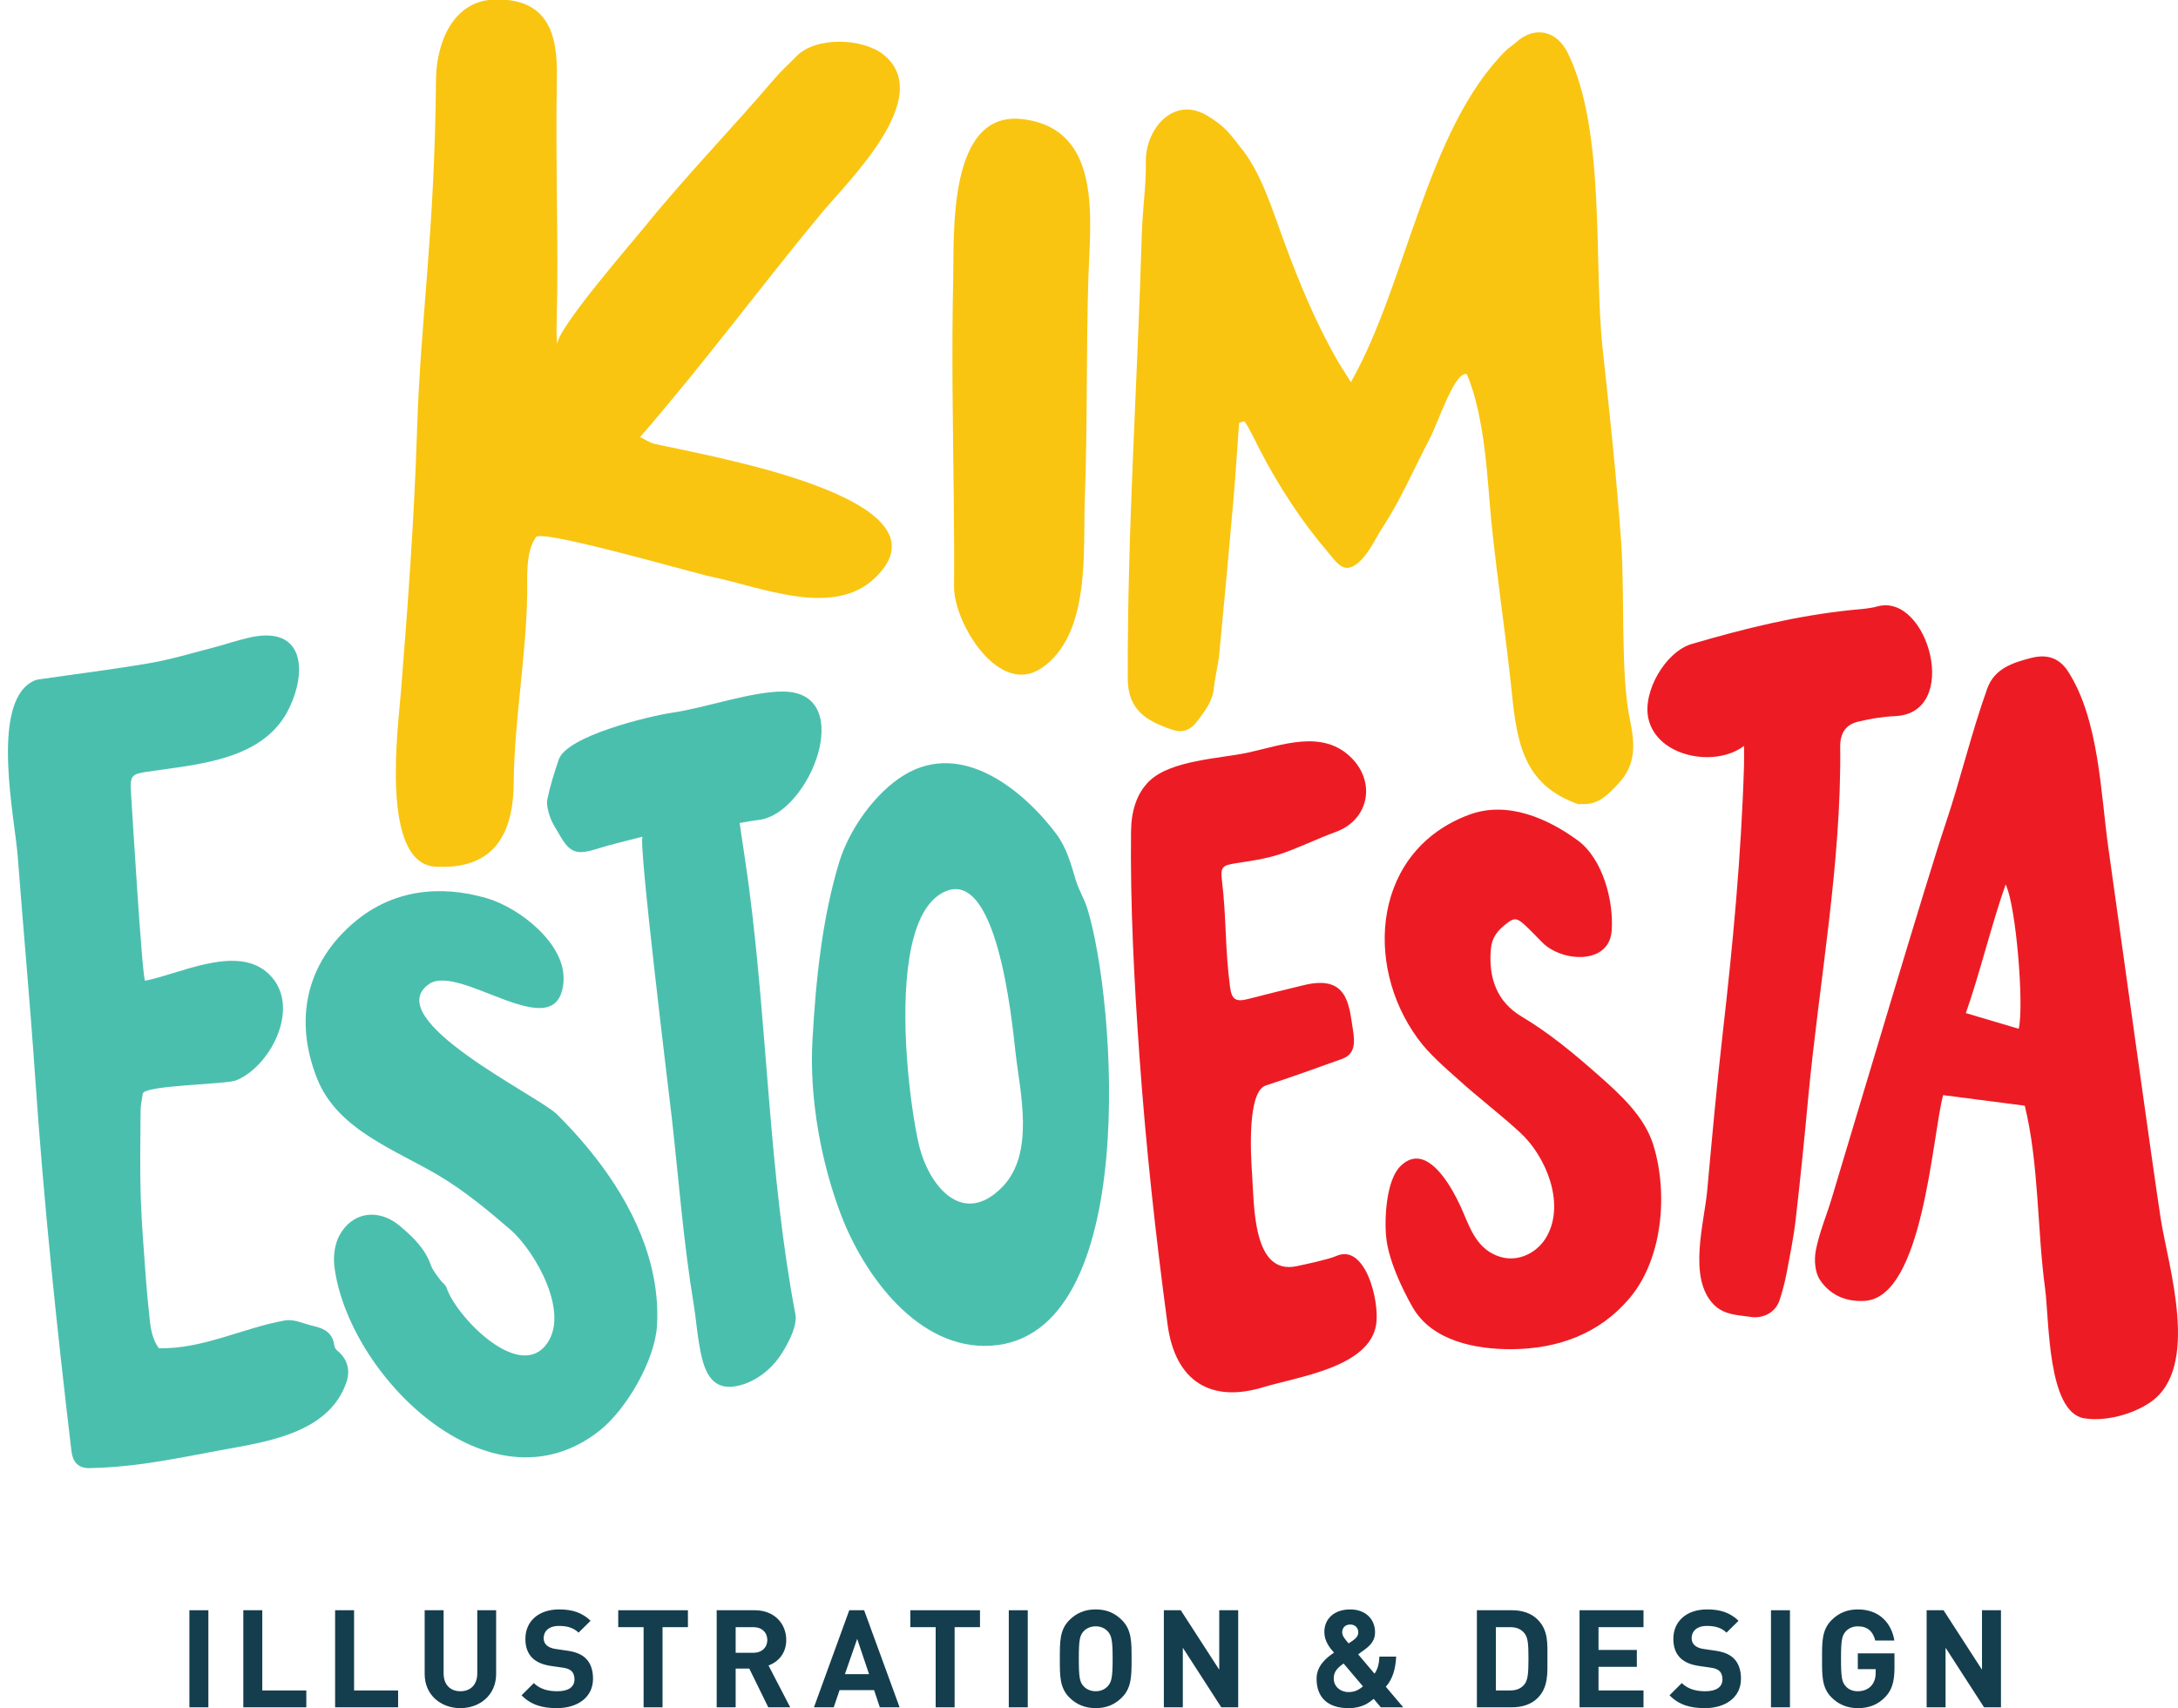<svg enable-background="new 0 0 159.595 125.196" height="125.196" viewBox="0 0 159.595 125.196" width="159.595" xmlns="http://www.w3.org/2000/svg"><path clip-rule="evenodd" d="m90.795 30.992c-.136 1.872-.249 3.745-.412 5.613-.329 3.762-.674 7.527-1.037 11.287-.084.869-.315 1.721-.406 2.59-.104.979-.687 1.666-1.232 2.408-.452.611-1.064.832-1.698.627-2.055-.662-3.364-1.5-3.373-3.789-.037-10.864.717-21.758 1.032-32.617.051-1.749.317-3.494.294-5.238-.01-.791.165-1.457.495-2.099.755-1.464 2.319-2.341 4.035-1.28 1.311.805 1.587 1.256 2.599 2.551 1.361 1.743 2.214 4.533 2.991 6.641 1.101 2.985 2.311 5.938 3.897 8.701.272.472.575.927 1.008 1.623 4.092-7.197 5.518-18.474 11.35-24.298.228-.228.516-.391.753-.608 1.341-1.228 2.975-.88 3.787.774 2.82 5.765 1.874 15.417 2.562 21.745.516 4.73 1.026 9.462 1.358 14.208.259 3.697-.054 9.617.625 12.859.39 1.857.476 3.334-.823 4.73-.758.812-1.512 1.637-2.784 1.502-.044-.006-.096.039-.14.027-4.043-1.4-4.521-4.508-4.906-8.271-.432-4.195-1.084-8.367-1.501-12.566-.278-2.799-.419-7.451-1.782-10.692-.894-.245-2.103 3.556-2.735 4.757-1.159 2.202-2.092 4.423-3.462 6.515-.577.885-1.08 2.102-1.969 2.711-.912.625-1.425-.234-2.011-.926-1.988-2.338-3.558-4.76-4.98-7.477-.058-.11-1.049-2.156-1.172-2.12-.121.037-.241.075-.363.112z" fill="#f9c511" fill-rule="evenodd"/><path clip-rule="evenodd" d="m39.275 39.364c-.799 1.08-.626 3.15-.643 4.164-.076 4.648-.949 9.24-.992 13.912-.047 5.049-2.68 6.244-5.722 6.084-4.099-.215-2.733-10.361-2.546-12.727.518-6.475.98-12.764 1.189-19.273.27-8.456 1.281-14.176 1.387-25.668.023-2.69 1.219-5.869 4.413-5.896 3.81-.032 4.511 2.544 4.446 5.787-.121 5.959.136 11.917-.015 17.879-.017.542-.022 1.131.05 1.632-.146-1.035 5.502-7.526 6.371-8.602 3.026-3.744 6.405-7.207 9.528-10.875.505-.595 1.096-1.118 1.643-1.678 1.404-1.438 4.854-1.322 6.375-.082 3.81 3.112-2.673 9.31-4.605 11.648-4.468 5.402-8.662 11.086-13.252 16.366.419.203.716.418 1.046.494 3.79.863 22.247 3.967 16.187 9.812-3.081 2.971-8.289.697-12.058-.082-1.19-.244-12.366-3.487-12.802-2.895z" fill="#f9c511" fill-rule="evenodd"/><path clip-rule="evenodd" d="m10.633 71.882c2.441-.471 6.523-2.57 8.84-.691 2.791 2.266.463 6.912-2.159 7.99-.75.311-6.769.346-6.854.984-.058.43-.154.828-.158 1.227-.015 2.115-.057 4.232.01 6.346.065 2.023.243 4.043.385 6.061.058.828.145 1.654.229 2.479.088.867.146 1.744.715 2.539 3.187.082 6.158-1.488 9.251-2.039.662-.117 1.412.266 2.121.422.777.172 1.375.525 1.481 1.41.014.127.097.277.195.359.773.627 1.003 1.445.693 2.35-1.21 3.529-5.374 4.281-8.577 4.857-3.651.654-6.534 1.348-10.228 1.428-.895.018-1.252-.492-1.343-1.258-1.081-9.118-2.034-18.255-2.658-27.415-.363-5.314-.872-10.83-1.281-16.213-.203-2.682-1.997-11.008 1.022-12.733.155-.088.334-.16.51-.186 2.705-.395 5.419-.729 8.112-1.189 1.53-.262 3.029-.717 4.538-1.104.977-.252 1.934-.592 2.922-.801 3.803-.809 4.126 2.352 2.826 5.129-1.823 3.9-6.679 4.172-10.405 4.725-1.177.172-1.299.277-1.222 1.514.056.932.837 13.848 1.035 13.809z" fill="#4bbfae" fill-rule="evenodd"/><path clip-rule="evenodd" d="m148.366 81.04c-2.051-.266-3.95-.512-5.982-.773-.822 3.088-1.46 14.816-5.745 15.08-1.404.084-2.568-.445-3.298-1.564-.356-.549-.414-1.445-.287-2.125.246-1.299.782-2.551 1.158-3.799 1.787-5.934 7.095-23.775 8.319-27.387 1.123-3.322 1.905-6.707 3.087-10.004.535-1.49 1.902-1.9 3.188-2.238 1.014-.264 2.016-.141 2.742.996 2.279 3.561 2.375 8.92 2.957 13.01.77 5.426 3.269 23.523 3.827 27.107.536 3.441 2.942 10.893-.764 13.436-1.286.885-3.281 1.426-4.839 1.176-2.713-.436-2.562-7.217-2.875-9.529-.584-4.329-.446-9.148-1.488-13.386zm-.443-5.637c.405-1.662-.194-9.074-.959-10.572-.993 2.787-1.931 6.654-2.915 9.422 1.357.402 2.565.76 3.874 1.15z" fill="#ed1c24" fill-rule="evenodd"/><path clip-rule="evenodd" d="m47.749 92.935c-1.032-4.309-3.852-8.203-6.939-11.264-1.374-1.359-13.016-6.951-9.386-9.537 2.268-1.611 9.488 4.803 9.867-.189.208-2.754-3.227-5.412-5.619-6.111-3.474-1.012-6.903-.596-9.678 1.732-3.589 3.014-4.475 7.221-2.738 11.535 1.493 3.705 5.691 5.16 8.89 7.057 1.873 1.111 3.607 2.547 5.258 3.973 1.767 1.523 4.502 6.215 2.535 8.523-2.096 2.459-6.561-2.262-7.204-4.242-.079-.242-.353-.42-.51-.646-.231-.332-.519-.652-.646-1.023-.432-1.238-1.335-2.096-2.287-2.895-1.562-1.307-3.482-1.035-4.422.703-.343.637-.458 1.512-.371 2.242.961 7.939 11.404 18.42 19.436 12.064 1.969-1.559 4.068-5.172 4.209-7.719.08-1.434-.068-2.838-.395-4.203z" fill="#4bbfae" fill-rule="evenodd"/><path clip-rule="evenodd" d="m59.531 76.304c.246-4.549.74-9.113 1.969-13.135.722-2.355 2.61-5.061 4.759-6.365 4.274-2.596 8.77 1.168 11.131 4.303.764 1.014 1.086 2.209 1.44 3.404.208.701.613 1.344.833 2.041 2.101 6.703 3.987 31.42-7.063 32.08-5.328.318-9.278-5.168-10.962-9.562-1.445-3.774-2.337-8.503-2.107-12.766zm6.922 1.158c.189 2.725.584 5.18.885 6.451.706 2.982 3.199 6.078 6.114 3.078 2.404-2.475 1.288-6.934.961-9.859-.273-2.438-1.386-13.971-5.412-11.662-2.581 1.476-2.884 7.162-2.548 11.992z" fill="#4bbfae" fill-rule="evenodd"/><path clip-rule="evenodd" d="m84.215 57.249c1.583-1.539 5.2-1.65 7.204-2.082 2.505-.539 5.481-1.746 7.605.375 1.814 1.811 1.283 4.557-1.158 5.439-1.384.5-2.706 1.174-4.1 1.633-1.034.338-2.136.49-3.218.658-.946.146-1.128.268-1.014 1.211.341 2.793.224 5.1.603 7.887.123.898.431 1.082 1.326.848 1.326-.348 2.715-.68 4.092-1.016 3.211-.783 3.292 1.453 3.579 3.25.156.973.174 1.814-.801 2.162-1.854.664-3.709 1.338-5.583 1.947-1.365.445-1.099 5.088-1.008 6.396.165 2.377.033 7.525 3.261 6.848.578-.123 2.36-.5 2.903-.744 2.137-.965 3.19 3.281 2.938 4.992-.473 3.168-5.725 3.846-8.315 4.631-3.735 1.131-6.406-.367-6.974-4.607-.889-6.637-1.582-12.99-2.061-19.67-.381-5.322-.684-11.176-.615-16.508.021-1.416.387-2.726 1.336-3.65z" fill="#ed1c24" fill-rule="evenodd"/><path clip-rule="evenodd" d="m104.112 84.954c1.438.34 2.658 2.844 3.1 3.893.589 1.402 1.125 2.764 2.679 3.26 1.339.43 2.785-.266 3.473-1.525 1.335-2.441-.112-5.857-1.962-7.561-1.453-1.34-3.035-2.537-4.504-3.861-1.058-.953-2.175-1.898-3.007-3.037-4.014-5.486-3.241-13.824 3.781-16.416 2.771-1.021 5.711.258 7.933 1.885 1.835 1.34 2.657 4.439 2.492 6.631-.187 2.508-3.628 2.295-5.062.875-.426-.424-.833-.867-1.272-1.273-.647-.594-.837-.586-1.527-.008-.537.451-.917.924-.988 1.719-.192 2.123.429 3.891 2.256 4.975 2.045 1.219 3.843 2.723 5.621 4.293 1.603 1.416 3.376 3.016 4.027 5.125 1.084 3.504.699 8.316-1.733 11.207-2.215 2.637-5.272 3.723-8.615 3.752-2.64.021-5.877-.59-7.299-3.086-.807-1.416-1.744-3.443-1.923-5.059-.154-1.389-.013-4.234 1.037-5.271.507-.504 1.013-.629 1.493-.518z" fill="#ed1c24" fill-rule="evenodd"/><path clip-rule="evenodd" d="m47.09 61.323c-1.233.324-2.299.559-3.337.889-1.483.471-1.989.314-2.737-.996-.25-.436-.541-.857-.707-1.324-.148-.42-.282-.918-.195-1.334.203-.98.507-1.945.831-2.893.593-1.729 6.634-3.184 8.326-3.43 2.418-.352 5.901-1.594 8.193-1.547 5.325.107 1.876 8.975-1.87 9.41-.44.049-.878.137-1.397.221.25 1.721.502 3.307.709 4.898 1.343 10.33 1.434 20.885 3.381 31.127.187.992-.874 2.795-1.479 3.508-.729.861-1.801 1.574-2.932 1.758-2.037.328-2.402-1.656-2.666-3.225-.153-.906-.22-1.826-.37-2.732-.758-4.574-1.094-9.1-1.611-13.699-.189-1.658-2.506-20.535-2.139-20.631z" fill="#4bbfae" fill-rule="evenodd"/><path clip-rule="evenodd" d="m127.795 54.669c-2.099 1.609-6.373.824-7.007-1.998-.446-1.988 1.264-4.912 3.18-5.473 3.932-1.148 7.649-2.068 11.724-2.49.626-.066 1.269-.092 1.871-.26 3.712-1.037 6.17 7.832 1.3 8.039-.912.039-1.83.195-2.722.41-.909.221-1.309.859-1.298 1.84.099 8.574-1.543 17.203-2.345 25.73-.278 2.977-.573 5.953-.918 8.922-.153 1.322-.42 2.631-.669 3.941-.128.666-.301 1.326-.513 1.969-.333.998-1.326 1.346-2.094 1.225-.895-.139-1.934-.121-2.698-.879-1.961-1.941-.719-6.018-.504-8.426.345-3.805.689-7.609 1.123-11.404.75-6.568 1.37-13.104 1.569-19.713.013-.353.001-.71.001-1.433z" fill="#ed1c24" fill-rule="evenodd"/><path clip-rule="evenodd" d="m69.886 36.392c-.057-5.269-.162-10.537-.04-15.804.079-3.396-.444-12.561 5.132-11.85 5.828.741 4.908 7.352 4.775 11.588-.17 5.4-.058 10.808-.261 16.207-.144 3.807.456 9.949-3.16 12.424-3.147 2.154-6.438-3.318-6.423-5.949.016-2.204 0-4.409-.023-6.616z" fill="#f9c511" fill-rule="evenodd"/><g fill="#143e4e"><path d="m13.879 125.136v-7.115h1.39v7.115z"/><path d="m17.829 125.136v-7.115h1.39v5.879h3.227v1.236z"/><path d="m24.555 125.136v-7.115h1.39v5.879h3.227v1.236z"/><path d="m33.736 125.196c-1.46 0-2.618-.99-2.618-2.498v-4.678h1.388v4.629c0 .818.48 1.309 1.23 1.309s1.238-.49 1.238-1.309v-4.629h1.381v4.678c0 1.508-1.16 2.498-2.619 2.498z"/><path d="m40.816 125.196c-1.078 0-1.897-.229-2.598-.941l.9-.896c.448.449 1.059.6 1.719.6.818 0 1.259-.311 1.259-.877 0-.252-.071-.461-.22-.604-.141-.127-.3-.199-.63-.248l-.86-.123c-.609-.09-1.059-.277-1.378-.588-.341-.338-.51-.799-.51-1.398 0-1.271.939-2.16 2.478-2.16.98 0 1.689.24 2.299.832l-.879.869c-.45-.432-.99-.49-1.459-.49-.74 0-1.1.408-1.1.9 0 .18.06.367.209.51.141.131.371.238.66.277l.84.123c.648.09 1.059.27 1.357.549.381.359.551.879.551 1.51.001 1.376-1.149 2.155-2.638 2.155z"/><path d="m48.548 119.261v5.875h-1.388v-5.875h-1.859v-1.24h5.107v1.24z"/><path d="m56.296 125.136-1.391-2.838h-.999v2.838h-1.39v-7.115h2.788c1.45 0 2.309.992 2.309 2.182 0 .996-.608 1.615-1.299 1.867l1.59 3.066zm-1.08-5.875h-1.31v1.879h1.31c.609 0 1.009-.391 1.009-.938 0-.551-.4-.941-1.009-.941z"/><path d="m64.47 125.136-.42-1.26h-2.529l-.429 1.26h-1.449l2.588-7.115h1.09l2.599 7.115zm-1.659-5.016-.9 2.586h1.77z"/><path d="m69.951 119.261v5.875h-1.389v-5.875h-1.858v-1.24h5.106v1.24z"/><path d="m73.92 125.136v-7.115h1.39v7.115z"/><path d="m82.208 124.417c-.499.498-1.108.779-1.918.779-.811 0-1.431-.281-1.93-.779-.719-.721-.699-1.609-.699-2.836 0-1.232-.02-2.121.699-2.838.499-.502 1.119-.783 1.93-.783.81 0 1.419.281 1.918.783.72.717.71 1.605.71 2.838 0 1.227.01 2.115-.71 2.836zm-1.029-4.838c-.199-.229-.51-.379-.889-.379-.381 0-.701.15-.9.379-.27.301-.339.631-.339 2.002 0 1.369.069 1.695.339 1.998.199.229.52.379.9.379.379 0 .689-.15.889-.379.27-.303.351-.629.351-1.998-.001-1.371-.082-1.701-.351-2.002z"/><path d="m89.491 125.136-2.818-4.367v4.367h-1.39v-7.115h1.239l2.819 4.359v-4.359h1.389v7.115z"/><path d="m101.181 125.136-.521-.619c-.33.26-.819.68-1.838.68-1.57 0-2.349-.818-2.349-2.156 0-.91.658-1.5 1.278-1.912-.29-.326-.709-.828-.709-1.508 0-.967.709-1.66 1.899-1.66 1.119 0 1.818.711 1.818 1.68 0 .551-.29.918-.73 1.24 0 0-.33.248-.509.371l1.198 1.418c.23-.311.341-.742.36-1.25h1.229c-.049.92-.261 1.65-.76 2.209l1.279 1.508h-1.645zm-2.728-3.209c-.431.303-.722.582-.722 1.092 0 .588.48 1 1.08 1 .42 0 .729-.131 1.06-.42zm.489-2.858c-.392 0-.591.252-.591.582 0 .258.22.51.471.799.1-.061.299-.199.299-.199.23-.162.41-.35.41-.6 0-.33-.219-.582-.589-.582z"/><path d="m112.669 124.458c-.471.469-1.14.678-1.88.678h-2.568v-7.115h2.568c.74 0 1.409.209 1.88.682.799.799.72 1.777.72 2.846 0 1.071.079 2.108-.72 2.909zm-.969-4.758c-.24-.289-.561-.439-1.04-.439h-1.049v4.639h1.049c.479 0 .8-.154 1.04-.439.259-.322.3-.832.3-1.912s-.041-1.53-.3-1.849z"/><path d="m115.742 125.136v-7.115h4.687v1.24h-3.297v1.67h2.808v1.238h-2.808v1.73h3.297v1.236h-4.687z"/><path d="m124.935 125.196c-1.079 0-1.898-.229-2.599-.941l.9-.896c.448.449 1.059.6 1.719.6.819 0 1.259-.311 1.259-.877 0-.252-.069-.461-.22-.604-.142-.127-.301-.199-.631-.248l-.857-.123c-.611-.09-1.06-.277-1.38-.588-.34-.338-.51-.799-.51-1.398 0-1.271.939-2.16 2.478-2.16.979 0 1.688.24 2.299.832l-.88.869c-.449-.432-.987-.49-1.46-.49-.738 0-1.097.408-1.097.9 0 .18.059.367.208.51.141.131.371.238.66.277l.84.123c.648.09 1.06.27 1.358.549.379.359.55.879.55 1.51 0 1.376-1.149 2.155-2.637 2.155z"/><path d="m129.771 125.136v-7.115h1.39v7.115z"/><path d="m138.139 124.386c-.567.592-1.248.811-2.007.811-.782 0-1.422-.281-1.92-.779-.721-.721-.7-1.609-.7-2.836 0-1.232-.021-2.121.7-2.838.498-.502 1.118-.783 1.92-.783 1.647 0 2.487 1.08 2.679 2.279h-1.401c-.16-.668-.568-1.039-1.277-1.039-.382 0-.692.15-.889.379-.272.301-.342.631-.342 2.002 0 1.369.069 1.707.342 2.006.196.232.507.371.889.371.42 0 .759-.15.987-.4.231-.26.321-.578.321-.949v-.27h-1.309v-1.158h2.688v1.039c-.001 1.026-.18 1.647-.681 2.165z"/><path d="m145.383 125.136-2.82-4.367v4.367h-1.387v-7.115h1.239l2.817 4.359v-4.359h1.391v7.115z"/></g></svg>